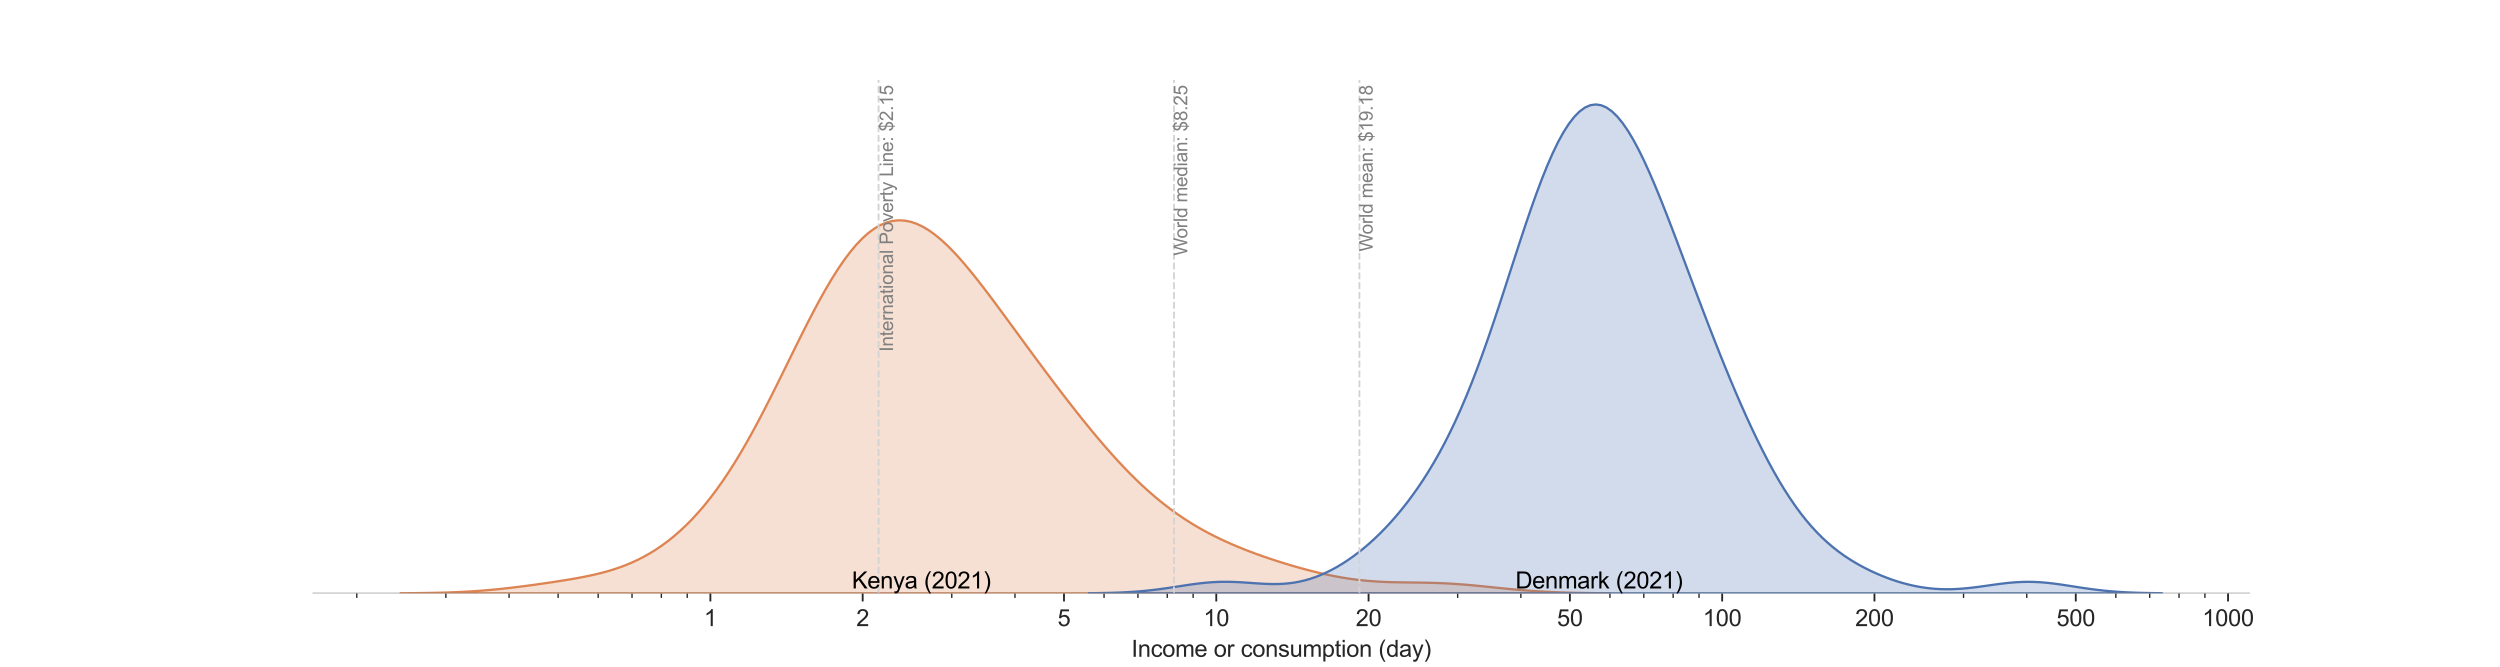 <?xml version="1.0" encoding="utf-8" standalone="no"?>
<!DOCTYPE svg PUBLIC "-//W3C//DTD SVG 1.1//EN"
  "http://www.w3.org/Graphics/SVG/1.1/DTD/svg11.dtd">
<svg xmlns:xlink="http://www.w3.org/1999/xlink" width="1080pt" height="288pt" viewBox="0 0 1080 288" xmlns="http://www.w3.org/2000/svg" version="1.1">
 <defs>
  <style type="text/css">*{stroke-linejoin: round; stroke-linecap: butt}</style>
 </defs>
 <g id="figure_1">
  <g id="patch_1">
   <path d="M 0 288 
L 1080 288 
L 1080 0 
L 0 0 
z
" style="fill: #ffffff"/>
  </g>
  <g id="axes_1">
   <g id="patch_2">
    <path d="M 135 256.32 
L 972 256.32 
L 972 34.56 
L 135 34.56 
z
" style="fill: #ffffff"/>
   </g>
   <g id="matplotlib.axis_1">
    <g id="xtick_1">
     <g id="line2d_1">
      <defs>
       <path id="m93f59e7756" d="M 0 0 
L 0 3.5 
" style="stroke: #262626; stroke-width: 0.8"/>
      </defs>
      <g>
       <use xlink:href="#m93f59e7756" x="306.886" y="256.32" style="fill: #262626; stroke: #262626; stroke-width: 0.8"/>
      </g>
     </g>
     <g id="text_1">
      <!-- 1 -->
      <g style="fill: #262626" transform="translate(304.106 270.478) scale(0.1 -0.1)">
       <defs>
        <path id="ArialMT-31" d="M 2384 0 
L 1822 0 
L 1822 3584 
Q 1619 3391 1289 3197 
Q 959 3003 697 2906 
L 697 3450 
Q 1169 3672 1522 3987 
Q 1875 4303 2022 4600 
L 2384 4600 
L 2384 0 
z
" transform="scale(0.016)"/>
       </defs>
       <use xlink:href="#ArialMT-31"/>
      </g>
     </g>
    </g>
    <g id="xtick_2">
     <g id="line2d_2">
      <g>
       <use xlink:href="#m93f59e7756" x="372.675" y="256.32" style="fill: #262626; stroke: #262626; stroke-width: 0.8"/>
      </g>
     </g>
     <g id="text_2">
      <!-- 2 -->
      <g style="fill: #262626" transform="translate(369.895 270.478) scale(0.1 -0.1)">
       <defs>
        <path id="ArialMT-32" d="M 3222 541 
L 3222 0 
L 194 0 
Q 188 203 259 391 
Q 375 700 629 1000 
Q 884 1300 1366 1694 
Q 2113 2306 2375 2664 
Q 2638 3022 2638 3341 
Q 2638 3675 2398 3904 
Q 2159 4134 1775 4134 
Q 1369 4134 1125 3890 
Q 881 3647 878 3216 
L 300 3275 
Q 359 3922 746 4261 
Q 1134 4600 1788 4600 
Q 2447 4600 2831 4234 
Q 3216 3869 3216 3328 
Q 3216 3053 3103 2787 
Q 2991 2522 2730 2228 
Q 2469 1934 1863 1422 
Q 1356 997 1212 845 
Q 1069 694 975 541 
L 3222 541 
z
" transform="scale(0.016)"/>
       </defs>
       <use xlink:href="#ArialMT-32"/>
      </g>
     </g>
    </g>
    <g id="xtick_3">
     <g id="line2d_3">
      <g>
       <use xlink:href="#m93f59e7756" x="459.643" y="256.32" style="fill: #262626; stroke: #262626; stroke-width: 0.8"/>
      </g>
     </g>
     <g id="text_3">
      <!-- 5 -->
      <g style="fill: #262626" transform="translate(456.863 270.478) scale(0.1 -0.1)">
       <defs>
        <path id="ArialMT-35" d="M 266 1200 
L 856 1250 
Q 922 819 1161 601 
Q 1400 384 1738 384 
Q 2144 384 2425 690 
Q 2706 997 2706 1503 
Q 2706 1984 2436 2262 
Q 2166 2541 1728 2541 
Q 1456 2541 1237 2417 
Q 1019 2294 894 2097 
L 366 2166 
L 809 4519 
L 3088 4519 
L 3088 3981 
L 1259 3981 
L 1013 2750 
Q 1425 3038 1878 3038 
Q 2478 3038 2890 2622 
Q 3303 2206 3303 1553 
Q 3303 931 2941 478 
Q 2500 -78 1738 -78 
Q 1113 -78 717 272 
Q 322 622 266 1200 
z
" transform="scale(0.016)"/>
       </defs>
       <use xlink:href="#ArialMT-35"/>
      </g>
     </g>
    </g>
    <g id="xtick_4">
     <g id="line2d_4">
      <g>
       <use xlink:href="#m93f59e7756" x="525.432" y="256.32" style="fill: #262626; stroke: #262626; stroke-width: 0.8"/>
      </g>
     </g>
     <g id="text_4">
      <!-- 10 -->
      <g style="fill: #262626" transform="translate(519.871 270.478) scale(0.1 -0.1)">
       <defs>
        <path id="ArialMT-30" d="M 266 2259 
Q 266 3072 433 3567 
Q 600 4063 929 4331 
Q 1259 4600 1759 4600 
Q 2128 4600 2406 4451 
Q 2684 4303 2865 4023 
Q 3047 3744 3150 3342 
Q 3253 2941 3253 2259 
Q 3253 1453 3087 958 
Q 2922 463 2592 192 
Q 2263 -78 1759 -78 
Q 1097 -78 719 397 
Q 266 969 266 2259 
z
M 844 2259 
Q 844 1131 1108 757 
Q 1372 384 1759 384 
Q 2147 384 2411 759 
Q 2675 1134 2675 2259 
Q 2675 3391 2411 3762 
Q 2147 4134 1753 4134 
Q 1366 4134 1134 3806 
Q 844 3388 844 2259 
z
" transform="scale(0.016)"/>
       </defs>
       <use xlink:href="#ArialMT-31"/>
       <use xlink:href="#ArialMT-30" transform="translate(55.615 0)"/>
      </g>
     </g>
    </g>
    <g id="xtick_5">
     <g id="line2d_5">
      <g>
       <use xlink:href="#m93f59e7756" x="591.221" y="256.32" style="fill: #262626; stroke: #262626; stroke-width: 0.8"/>
      </g>
     </g>
     <g id="text_5">
      <!-- 20 -->
      <g style="fill: #262626" transform="translate(585.66 270.478) scale(0.1 -0.1)">
       <use xlink:href="#ArialMT-32"/>
       <use xlink:href="#ArialMT-30" transform="translate(55.615 0)"/>
      </g>
     </g>
    </g>
    <g id="xtick_6">
     <g id="line2d_6">
      <g>
       <use xlink:href="#m93f59e7756" x="678.189" y="256.32" style="fill: #262626; stroke: #262626; stroke-width: 0.8"/>
      </g>
     </g>
     <g id="text_6">
      <!-- 50 -->
      <g style="fill: #262626" transform="translate(672.628 270.478) scale(0.1 -0.1)">
       <use xlink:href="#ArialMT-35"/>
       <use xlink:href="#ArialMT-30" transform="translate(55.615 0)"/>
      </g>
     </g>
    </g>
    <g id="xtick_7">
     <g id="line2d_7">
      <g>
       <use xlink:href="#m93f59e7756" x="743.978" y="256.32" style="fill: #262626; stroke: #262626; stroke-width: 0.8"/>
      </g>
     </g>
     <g id="text_7">
      <!-- 100 -->
      <g style="fill: #262626" transform="translate(735.636 270.478) scale(0.1 -0.1)">
       <use xlink:href="#ArialMT-31"/>
       <use xlink:href="#ArialMT-30" transform="translate(55.615 0)"/>
       <use xlink:href="#ArialMT-30" transform="translate(111.23 0)"/>
      </g>
     </g>
    </g>
    <g id="xtick_8">
     <g id="line2d_8">
      <g>
       <use xlink:href="#m93f59e7756" x="809.766" y="256.32" style="fill: #262626; stroke: #262626; stroke-width: 0.8"/>
      </g>
     </g>
     <g id="text_8">
      <!-- 200 -->
      <g style="fill: #262626" transform="translate(801.425 270.478) scale(0.1 -0.1)">
       <use xlink:href="#ArialMT-32"/>
       <use xlink:href="#ArialMT-30" transform="translate(55.615 0)"/>
       <use xlink:href="#ArialMT-30" transform="translate(111.23 0)"/>
      </g>
     </g>
    </g>
    <g id="xtick_9">
     <g id="line2d_9">
      <g>
       <use xlink:href="#m93f59e7756" x="896.734" y="256.32" style="fill: #262626; stroke: #262626; stroke-width: 0.8"/>
      </g>
     </g>
     <g id="text_9">
      <!-- 500 -->
      <g style="fill: #262626" transform="translate(888.393 270.478) scale(0.1 -0.1)">
       <use xlink:href="#ArialMT-35"/>
       <use xlink:href="#ArialMT-30" transform="translate(55.615 0)"/>
       <use xlink:href="#ArialMT-30" transform="translate(111.23 0)"/>
      </g>
     </g>
    </g>
    <g id="xtick_10">
     <g id="line2d_10">
      <g>
       <use xlink:href="#m93f59e7756" x="962.523" y="256.32" style="fill: #262626; stroke: #262626; stroke-width: 0.8"/>
      </g>
     </g>
     <g id="text_10">
      <!-- 1000 -->
      <g style="fill: #262626" transform="translate(951.401 270.478) scale(0.1 -0.1)">
       <use xlink:href="#ArialMT-31"/>
       <use xlink:href="#ArialMT-30" transform="translate(55.615 0)"/>
       <use xlink:href="#ArialMT-30" transform="translate(111.23 0)"/>
       <use xlink:href="#ArialMT-30" transform="translate(166.846 0)"/>
      </g>
     </g>
    </g>
    <g id="xtick_11">
     <g id="line2d_11">
      <defs>
       <path id="m3afeb354ad" d="M 0 0 
L 0 2 
" style="stroke: #262626; stroke-width: 0.6"/>
      </defs>
      <g>
       <use xlink:href="#m3afeb354ad" x="154.13" y="256.32" style="fill: #262626; stroke: #262626; stroke-width: 0.6"/>
      </g>
     </g>
    </g>
    <g id="xtick_12">
     <g id="line2d_12">
      <g>
       <use xlink:href="#m3afeb354ad" x="192.614" y="256.32" style="fill: #262626; stroke: #262626; stroke-width: 0.6"/>
      </g>
     </g>
    </g>
    <g id="xtick_13">
     <g id="line2d_13">
      <g>
       <use xlink:href="#m3afeb354ad" x="219.918" y="256.32" style="fill: #262626; stroke: #262626; stroke-width: 0.6"/>
      </g>
     </g>
    </g>
    <g id="xtick_14">
     <g id="line2d_14">
      <g>
       <use xlink:href="#m3afeb354ad" x="241.098" y="256.32" style="fill: #262626; stroke: #262626; stroke-width: 0.6"/>
      </g>
     </g>
    </g>
    <g id="xtick_15">
     <g id="line2d_15">
      <g>
       <use xlink:href="#m3afeb354ad" x="258.402" y="256.32" style="fill: #262626; stroke: #262626; stroke-width: 0.6"/>
      </g>
     </g>
    </g>
    <g id="xtick_16">
     <g id="line2d_16">
      <g>
       <use xlink:href="#m3afeb354ad" x="273.033" y="256.32" style="fill: #262626; stroke: #262626; stroke-width: 0.6"/>
      </g>
     </g>
    </g>
    <g id="xtick_17">
     <g id="line2d_17">
      <g>
       <use xlink:href="#m3afeb354ad" x="285.707" y="256.32" style="fill: #262626; stroke: #262626; stroke-width: 0.6"/>
      </g>
     </g>
    </g>
    <g id="xtick_18">
     <g id="line2d_18">
      <g>
       <use xlink:href="#m3afeb354ad" x="296.886" y="256.32" style="fill: #262626; stroke: #262626; stroke-width: 0.6"/>
      </g>
     </g>
    </g>
    <g id="xtick_19">
     <g id="line2d_19">
      <g>
       <use xlink:href="#m3afeb354ad" x="411.159" y="256.32" style="fill: #262626; stroke: #262626; stroke-width: 0.6"/>
      </g>
     </g>
    </g>
    <g id="xtick_20">
     <g id="line2d_20">
      <g>
       <use xlink:href="#m3afeb354ad" x="438.464" y="256.32" style="fill: #262626; stroke: #262626; stroke-width: 0.6"/>
      </g>
     </g>
    </g>
    <g id="xtick_21">
     <g id="line2d_21">
      <g>
       <use xlink:href="#m3afeb354ad" x="476.948" y="256.32" style="fill: #262626; stroke: #262626; stroke-width: 0.6"/>
      </g>
     </g>
    </g>
    <g id="xtick_22">
     <g id="line2d_22">
      <g>
       <use xlink:href="#m3afeb354ad" x="491.579" y="256.32" style="fill: #262626; stroke: #262626; stroke-width: 0.6"/>
      </g>
     </g>
    </g>
    <g id="xtick_23">
     <g id="line2d_23">
      <g>
       <use xlink:href="#m3afeb354ad" x="504.253" y="256.32" style="fill: #262626; stroke: #262626; stroke-width: 0.6"/>
      </g>
     </g>
    </g>
    <g id="xtick_24">
     <g id="line2d_24">
      <g>
       <use xlink:href="#m3afeb354ad" x="515.432" y="256.32" style="fill: #262626; stroke: #262626; stroke-width: 0.6"/>
      </g>
     </g>
    </g>
    <g id="xtick_25">
     <g id="line2d_25">
      <g>
       <use xlink:href="#m3afeb354ad" x="629.705" y="256.32" style="fill: #262626; stroke: #262626; stroke-width: 0.6"/>
      </g>
     </g>
    </g>
    <g id="xtick_26">
     <g id="line2d_26">
      <g>
       <use xlink:href="#m3afeb354ad" x="657.009" y="256.32" style="fill: #262626; stroke: #262626; stroke-width: 0.6"/>
      </g>
     </g>
    </g>
    <g id="xtick_27">
     <g id="line2d_27">
      <g>
       <use xlink:href="#m3afeb354ad" x="695.493" y="256.32" style="fill: #262626; stroke: #262626; stroke-width: 0.6"/>
      </g>
     </g>
    </g>
    <g id="xtick_28">
     <g id="line2d_28">
      <g>
       <use xlink:href="#m3afeb354ad" x="710.124" y="256.32" style="fill: #262626; stroke: #262626; stroke-width: 0.6"/>
      </g>
     </g>
    </g>
    <g id="xtick_29">
     <g id="line2d_29">
      <g>
       <use xlink:href="#m3afeb354ad" x="722.798" y="256.32" style="fill: #262626; stroke: #262626; stroke-width: 0.6"/>
      </g>
     </g>
    </g>
    <g id="xtick_30">
     <g id="line2d_30">
      <g>
       <use xlink:href="#m3afeb354ad" x="733.977" y="256.32" style="fill: #262626; stroke: #262626; stroke-width: 0.6"/>
      </g>
     </g>
    </g>
    <g id="xtick_31">
     <g id="line2d_31">
      <g>
       <use xlink:href="#m3afeb354ad" x="848.25" y="256.32" style="fill: #262626; stroke: #262626; stroke-width: 0.6"/>
      </g>
     </g>
    </g>
    <g id="xtick_32">
     <g id="line2d_32">
      <g>
       <use xlink:href="#m3afeb354ad" x="875.555" y="256.32" style="fill: #262626; stroke: #262626; stroke-width: 0.6"/>
      </g>
     </g>
    </g>
    <g id="xtick_33">
     <g id="line2d_33">
      <g>
       <use xlink:href="#m3afeb354ad" x="914.039" y="256.32" style="fill: #262626; stroke: #262626; stroke-width: 0.6"/>
      </g>
     </g>
    </g>
    <g id="xtick_34">
     <g id="line2d_34">
      <g>
       <use xlink:href="#m3afeb354ad" x="928.67" y="256.32" style="fill: #262626; stroke: #262626; stroke-width: 0.6"/>
      </g>
     </g>
    </g>
    <g id="xtick_35">
     <g id="line2d_35">
      <g>
       <use xlink:href="#m3afeb354ad" x="941.344" y="256.32" style="fill: #262626; stroke: #262626; stroke-width: 0.6"/>
      </g>
     </g>
    </g>
    <g id="xtick_36">
     <g id="line2d_36">
      <g>
       <use xlink:href="#m3afeb354ad" x="952.523" y="256.32" style="fill: #262626; stroke: #262626; stroke-width: 0.6"/>
      </g>
     </g>
    </g>
    <g id="text_11">
     <!-- Income or consumption (day) -->
     <g style="fill: #262626" transform="translate(488.754 283.745) scale(0.1 -0.1)">
      <defs>
       <path id="ArialMT-49" d="M 597 0 
L 597 4581 
L 1203 4581 
L 1203 0 
L 597 0 
z
" transform="scale(0.016)"/>
       <path id="ArialMT-6e" d="M 422 0 
L 422 3319 
L 928 3319 
L 928 2847 
Q 1294 3394 1984 3394 
Q 2284 3394 2536 3286 
Q 2788 3178 2913 3003 
Q 3038 2828 3088 2588 
Q 3119 2431 3119 2041 
L 3119 0 
L 2556 0 
L 2556 2019 
Q 2556 2363 2490 2533 
Q 2425 2703 2258 2804 
Q 2091 2906 1866 2906 
Q 1506 2906 1245 2678 
Q 984 2450 984 1813 
L 984 0 
L 422 0 
z
" transform="scale(0.016)"/>
       <path id="ArialMT-63" d="M 2588 1216 
L 3141 1144 
Q 3050 572 2676 248 
Q 2303 -75 1759 -75 
Q 1078 -75 664 370 
Q 250 816 250 1647 
Q 250 2184 428 2587 
Q 606 2991 970 3192 
Q 1334 3394 1763 3394 
Q 2303 3394 2647 3120 
Q 2991 2847 3088 2344 
L 2541 2259 
Q 2463 2594 2264 2762 
Q 2066 2931 1784 2931 
Q 1359 2931 1093 2626 
Q 828 2322 828 1663 
Q 828 994 1084 691 
Q 1341 388 1753 388 
Q 2084 388 2306 591 
Q 2528 794 2588 1216 
z
" transform="scale(0.016)"/>
       <path id="ArialMT-6f" d="M 213 1659 
Q 213 2581 725 3025 
Q 1153 3394 1769 3394 
Q 2453 3394 2887 2945 
Q 3322 2497 3322 1706 
Q 3322 1066 3130 698 
Q 2938 331 2570 128 
Q 2203 -75 1769 -75 
Q 1072 -75 642 372 
Q 213 819 213 1659 
z
M 791 1659 
Q 791 1022 1069 705 
Q 1347 388 1769 388 
Q 2188 388 2466 706 
Q 2744 1025 2744 1678 
Q 2744 2294 2464 2611 
Q 2184 2928 1769 2928 
Q 1347 2928 1069 2612 
Q 791 2297 791 1659 
z
" transform="scale(0.016)"/>
       <path id="ArialMT-6d" d="M 422 0 
L 422 3319 
L 925 3319 
L 925 2853 
Q 1081 3097 1340 3245 
Q 1600 3394 1931 3394 
Q 2300 3394 2536 3241 
Q 2772 3088 2869 2813 
Q 3263 3394 3894 3394 
Q 4388 3394 4653 3120 
Q 4919 2847 4919 2278 
L 4919 0 
L 4359 0 
L 4359 2091 
Q 4359 2428 4304 2576 
Q 4250 2725 4106 2815 
Q 3963 2906 3769 2906 
Q 3419 2906 3187 2673 
Q 2956 2441 2956 1928 
L 2956 0 
L 2394 0 
L 2394 2156 
Q 2394 2531 2256 2718 
Q 2119 2906 1806 2906 
Q 1569 2906 1367 2781 
Q 1166 2656 1075 2415 
Q 984 2175 984 1722 
L 984 0 
L 422 0 
z
" transform="scale(0.016)"/>
       <path id="ArialMT-65" d="M 2694 1069 
L 3275 997 
Q 3138 488 2766 206 
Q 2394 -75 1816 -75 
Q 1088 -75 661 373 
Q 234 822 234 1631 
Q 234 2469 665 2931 
Q 1097 3394 1784 3394 
Q 2450 3394 2872 2941 
Q 3294 2488 3294 1666 
Q 3294 1616 3291 1516 
L 816 1516 
Q 847 969 1125 678 
Q 1403 388 1819 388 
Q 2128 388 2347 550 
Q 2566 713 2694 1069 
z
M 847 1978 
L 2700 1978 
Q 2663 2397 2488 2606 
Q 2219 2931 1791 2931 
Q 1403 2931 1139 2672 
Q 875 2413 847 1978 
z
" transform="scale(0.016)"/>
       <path id="ArialMT-20" transform="scale(0.016)"/>
       <path id="ArialMT-72" d="M 416 0 
L 416 3319 
L 922 3319 
L 922 2816 
Q 1116 3169 1280 3281 
Q 1444 3394 1641 3394 
Q 1925 3394 2219 3213 
L 2025 2691 
Q 1819 2813 1613 2813 
Q 1428 2813 1281 2702 
Q 1134 2591 1072 2394 
Q 978 2094 978 1738 
L 978 0 
L 416 0 
z
" transform="scale(0.016)"/>
       <path id="ArialMT-73" d="M 197 991 
L 753 1078 
Q 800 744 1014 566 
Q 1228 388 1613 388 
Q 2000 388 2187 545 
Q 2375 703 2375 916 
Q 2375 1106 2209 1216 
Q 2094 1291 1634 1406 
Q 1016 1563 777 1677 
Q 538 1791 414 1992 
Q 291 2194 291 2438 
Q 291 2659 392 2848 
Q 494 3038 669 3163 
Q 800 3259 1026 3326 
Q 1253 3394 1513 3394 
Q 1903 3394 2198 3281 
Q 2494 3169 2634 2976 
Q 2775 2784 2828 2463 
L 2278 2388 
Q 2241 2644 2061 2787 
Q 1881 2931 1553 2931 
Q 1166 2931 1000 2803 
Q 834 2675 834 2503 
Q 834 2394 903 2306 
Q 972 2216 1119 2156 
Q 1203 2125 1616 2013 
Q 2213 1853 2448 1751 
Q 2684 1650 2818 1456 
Q 2953 1263 2953 975 
Q 2953 694 2789 445 
Q 2625 197 2315 61 
Q 2006 -75 1616 -75 
Q 969 -75 630 194 
Q 291 463 197 991 
z
" transform="scale(0.016)"/>
       <path id="ArialMT-75" d="M 2597 0 
L 2597 488 
Q 2209 -75 1544 -75 
Q 1250 -75 995 37 
Q 741 150 617 320 
Q 494 491 444 738 
Q 409 903 409 1263 
L 409 3319 
L 972 3319 
L 972 1478 
Q 972 1038 1006 884 
Q 1059 663 1231 536 
Q 1403 409 1656 409 
Q 1909 409 2131 539 
Q 2353 669 2445 892 
Q 2538 1116 2538 1541 
L 2538 3319 
L 3100 3319 
L 3100 0 
L 2597 0 
z
" transform="scale(0.016)"/>
       <path id="ArialMT-70" d="M 422 -1272 
L 422 3319 
L 934 3319 
L 934 2888 
Q 1116 3141 1344 3267 
Q 1572 3394 1897 3394 
Q 2322 3394 2647 3175 
Q 2972 2956 3137 2557 
Q 3303 2159 3303 1684 
Q 3303 1175 3120 767 
Q 2938 359 2589 142 
Q 2241 -75 1856 -75 
Q 1575 -75 1351 44 
Q 1128 163 984 344 
L 984 -1272 
L 422 -1272 
z
M 931 1641 
Q 931 1000 1190 694 
Q 1450 388 1819 388 
Q 2194 388 2461 705 
Q 2728 1022 2728 1688 
Q 2728 2322 2467 2637 
Q 2206 2953 1844 2953 
Q 1484 2953 1207 2617 
Q 931 2281 931 1641 
z
" transform="scale(0.016)"/>
       <path id="ArialMT-74" d="M 1650 503 
L 1731 6 
Q 1494 -44 1306 -44 
Q 1000 -44 831 53 
Q 663 150 594 308 
Q 525 466 525 972 
L 525 2881 
L 113 2881 
L 113 3319 
L 525 3319 
L 525 4141 
L 1084 4478 
L 1084 3319 
L 1650 3319 
L 1650 2881 
L 1084 2881 
L 1084 941 
Q 1084 700 1114 631 
Q 1144 563 1211 522 
Q 1278 481 1403 481 
Q 1497 481 1650 503 
z
" transform="scale(0.016)"/>
       <path id="ArialMT-69" d="M 425 3934 
L 425 4581 
L 988 4581 
L 988 3934 
L 425 3934 
z
M 425 0 
L 425 3319 
L 988 3319 
L 988 0 
L 425 0 
z
" transform="scale(0.016)"/>
       <path id="ArialMT-28" d="M 1497 -1347 
Q 1031 -759 709 28 
Q 388 816 388 1659 
Q 388 2403 628 3084 
Q 909 3875 1497 4659 
L 1900 4659 
Q 1522 4009 1400 3731 
Q 1209 3300 1100 2831 
Q 966 2247 966 1656 
Q 966 153 1900 -1347 
L 1497 -1347 
z
" transform="scale(0.016)"/>
       <path id="ArialMT-64" d="M 2575 0 
L 2575 419 
Q 2259 -75 1647 -75 
Q 1250 -75 917 144 
Q 584 363 401 755 
Q 219 1147 219 1656 
Q 219 2153 384 2558 
Q 550 2963 881 3178 
Q 1213 3394 1622 3394 
Q 1922 3394 2156 3267 
Q 2391 3141 2538 2938 
L 2538 4581 
L 3097 4581 
L 3097 0 
L 2575 0 
z
M 797 1656 
Q 797 1019 1065 703 
Q 1334 388 1700 388 
Q 2069 388 2326 689 
Q 2584 991 2584 1609 
Q 2584 2291 2321 2609 
Q 2059 2928 1675 2928 
Q 1300 2928 1048 2622 
Q 797 2316 797 1656 
z
" transform="scale(0.016)"/>
       <path id="ArialMT-61" d="M 2588 409 
Q 2275 144 1986 34 
Q 1697 -75 1366 -75 
Q 819 -75 525 192 
Q 231 459 231 875 
Q 231 1119 342 1320 
Q 453 1522 633 1644 
Q 813 1766 1038 1828 
Q 1203 1872 1538 1913 
Q 2219 1994 2541 2106 
Q 2544 2222 2544 2253 
Q 2544 2597 2384 2738 
Q 2169 2928 1744 2928 
Q 1347 2928 1158 2789 
Q 969 2650 878 2297 
L 328 2372 
Q 403 2725 575 2942 
Q 747 3159 1072 3276 
Q 1397 3394 1825 3394 
Q 2250 3394 2515 3294 
Q 2781 3194 2906 3042 
Q 3031 2891 3081 2659 
Q 3109 2516 3109 2141 
L 3109 1391 
Q 3109 606 3145 398 
Q 3181 191 3288 0 
L 2700 0 
Q 2613 175 2588 409 
z
M 2541 1666 
Q 2234 1541 1622 1453 
Q 1275 1403 1131 1340 
Q 988 1278 909 1158 
Q 831 1038 831 891 
Q 831 666 1001 516 
Q 1172 366 1500 366 
Q 1825 366 2078 508 
Q 2331 650 2450 897 
Q 2541 1088 2541 1459 
L 2541 1666 
z
" transform="scale(0.016)"/>
       <path id="ArialMT-79" d="M 397 -1278 
L 334 -750 
Q 519 -800 656 -800 
Q 844 -800 956 -737 
Q 1069 -675 1141 -563 
Q 1194 -478 1313 -144 
Q 1328 -97 1363 -6 
L 103 3319 
L 709 3319 
L 1400 1397 
Q 1534 1031 1641 628 
Q 1738 1016 1872 1384 
L 2581 3319 
L 3144 3319 
L 1881 -56 
Q 1678 -603 1566 -809 
Q 1416 -1088 1222 -1217 
Q 1028 -1347 759 -1347 
Q 597 -1347 397 -1278 
z
" transform="scale(0.016)"/>
       <path id="ArialMT-29" d="M 791 -1347 
L 388 -1347 
Q 1322 153 1322 1656 
Q 1322 2244 1188 2822 
Q 1081 3291 891 3722 
Q 769 4003 388 4659 
L 791 4659 
Q 1378 3875 1659 3084 
Q 1900 2403 1900 1659 
Q 1900 816 1576 28 
Q 1253 -759 791 -1347 
z
" transform="scale(0.016)"/>
      </defs>
      <use xlink:href="#ArialMT-49"/>
      <use xlink:href="#ArialMT-6e" transform="translate(27.783 0)"/>
      <use xlink:href="#ArialMT-63" transform="translate(83.398 0)"/>
      <use xlink:href="#ArialMT-6f" transform="translate(133.398 0)"/>
      <use xlink:href="#ArialMT-6d" transform="translate(189.014 0)"/>
      <use xlink:href="#ArialMT-65" transform="translate(272.314 0)"/>
      <use xlink:href="#ArialMT-20" transform="translate(327.93 0)"/>
      <use xlink:href="#ArialMT-6f" transform="translate(355.713 0)"/>
      <use xlink:href="#ArialMT-72" transform="translate(411.328 0)"/>
      <use xlink:href="#ArialMT-20" transform="translate(444.629 0)"/>
      <use xlink:href="#ArialMT-63" transform="translate(472.412 0)"/>
      <use xlink:href="#ArialMT-6f" transform="translate(522.412 0)"/>
      <use xlink:href="#ArialMT-6e" transform="translate(578.027 0)"/>
      <use xlink:href="#ArialMT-73" transform="translate(633.643 0)"/>
      <use xlink:href="#ArialMT-75" transform="translate(683.643 0)"/>
      <use xlink:href="#ArialMT-6d" transform="translate(739.258 0)"/>
      <use xlink:href="#ArialMT-70" transform="translate(822.559 0)"/>
      <use xlink:href="#ArialMT-74" transform="translate(878.174 0)"/>
      <use xlink:href="#ArialMT-69" transform="translate(905.957 0)"/>
      <use xlink:href="#ArialMT-6f" transform="translate(928.174 0)"/>
      <use xlink:href="#ArialMT-6e" transform="translate(983.789 0)"/>
      <use xlink:href="#ArialMT-20" transform="translate(1039.404 0)"/>
      <use xlink:href="#ArialMT-28" transform="translate(1067.188 0)"/>
      <use xlink:href="#ArialMT-64" transform="translate(1100.488 0)"/>
      <use xlink:href="#ArialMT-61" transform="translate(1156.104 0)"/>
      <use xlink:href="#ArialMT-79" transform="translate(1211.719 0)"/>
      <use xlink:href="#ArialMT-29" transform="translate(1261.719 0)"/>
     </g>
    </g>
   </g>
   <g id="matplotlib.axis_2"/>
   <g id="FillBetweenPolyCollection_1">
    <defs>
     <path id="ma864a53ca3" d="M 173.045 -31.724 
L 173.045 -31.68 
L 175.67 -31.68 
L 178.294 -31.68 
L 180.919 -31.68 
L 183.543 -31.68 
L 186.167 -31.68 
L 188.792 -31.68 
L 191.416 -31.68 
L 194.04 -31.68 
L 196.665 -31.68 
L 199.289 -31.68 
L 201.914 -31.68 
L 204.538 -31.68 
L 207.162 -31.68 
L 209.787 -31.68 
L 212.411 -31.68 
L 215.035 -31.68 
L 217.66 -31.68 
L 220.284 -31.68 
L 222.909 -31.68 
L 225.533 -31.68 
L 228.157 -31.68 
L 230.782 -31.68 
L 233.406 -31.68 
L 236.03 -31.68 
L 238.655 -31.68 
L 241.279 -31.68 
L 243.904 -31.68 
L 246.528 -31.68 
L 249.152 -31.68 
L 251.777 -31.68 
L 254.401 -31.68 
L 257.025 -31.68 
L 259.65 -31.68 
L 262.274 -31.68 
L 264.899 -31.68 
L 267.523 -31.68 
L 270.147 -31.68 
L 272.772 -31.68 
L 275.396 -31.68 
L 278.02 -31.68 
L 280.645 -31.68 
L 283.269 -31.68 
L 285.894 -31.68 
L 288.518 -31.68 
L 291.142 -31.68 
L 293.767 -31.68 
L 296.391 -31.68 
L 299.015 -31.68 
L 301.64 -31.68 
L 304.264 -31.68 
L 306.889 -31.68 
L 309.513 -31.68 
L 312.137 -31.68 
L 314.762 -31.68 
L 317.386 -31.68 
L 320.01 -31.68 
L 322.635 -31.68 
L 325.259 -31.68 
L 327.884 -31.68 
L 330.508 -31.68 
L 333.132 -31.68 
L 335.757 -31.68 
L 338.381 -31.68 
L 341.005 -31.68 
L 343.63 -31.68 
L 346.254 -31.68 
L 348.879 -31.68 
L 351.503 -31.68 
L 354.127 -31.68 
L 356.752 -31.68 
L 359.376 -31.68 
L 362 -31.68 
L 364.625 -31.68 
L 367.249 -31.68 
L 369.874 -31.68 
L 372.498 -31.68 
L 375.122 -31.68 
L 377.747 -31.68 
L 380.371 -31.68 
L 382.995 -31.68 
L 385.62 -31.68 
L 388.244 -31.68 
L 390.869 -31.68 
L 393.493 -31.68 
L 396.117 -31.68 
L 398.742 -31.68 
L 401.366 -31.68 
L 403.99 -31.68 
L 406.615 -31.68 
L 409.239 -31.68 
L 411.864 -31.68 
L 414.488 -31.68 
L 417.112 -31.68 
L 419.737 -31.68 
L 422.361 -31.68 
L 424.985 -31.68 
L 427.61 -31.68 
L 430.234 -31.68 
L 432.858 -31.68 
L 435.483 -31.68 
L 438.107 -31.68 
L 440.732 -31.68 
L 443.356 -31.68 
L 445.98 -31.68 
L 448.605 -31.68 
L 451.229 -31.68 
L 453.853 -31.68 
L 456.478 -31.68 
L 459.102 -31.68 
L 461.727 -31.68 
L 464.351 -31.68 
L 466.975 -31.68 
L 469.6 -31.68 
L 472.224 -31.68 
L 474.848 -31.68 
L 477.473 -31.68 
L 480.097 -31.68 
L 482.722 -31.68 
L 485.346 -31.68 
L 487.97 -31.68 
L 490.595 -31.68 
L 493.219 -31.68 
L 495.843 -31.68 
L 498.468 -31.68 
L 501.092 -31.68 
L 503.717 -31.68 
L 506.341 -31.68 
L 508.965 -31.68 
L 511.59 -31.68 
L 514.214 -31.68 
L 516.838 -31.68 
L 519.463 -31.68 
L 522.087 -31.68 
L 524.712 -31.68 
L 527.336 -31.68 
L 529.96 -31.68 
L 532.585 -31.68 
L 535.209 -31.68 
L 537.833 -31.68 
L 540.458 -31.68 
L 543.082 -31.68 
L 545.707 -31.68 
L 548.331 -31.68 
L 550.955 -31.68 
L 553.58 -31.68 
L 556.204 -31.68 
L 558.828 -31.68 
L 561.453 -31.68 
L 564.077 -31.68 
L 566.702 -31.68 
L 569.326 -31.68 
L 571.95 -31.68 
L 574.575 -31.68 
L 577.199 -31.68 
L 579.823 -31.68 
L 582.448 -31.68 
L 585.072 -31.68 
L 587.697 -31.68 
L 590.321 -31.68 
L 592.945 -31.68 
L 595.57 -31.68 
L 598.194 -31.68 
L 600.818 -31.68 
L 603.443 -31.68 
L 606.067 -31.68 
L 608.692 -31.68 
L 611.316 -31.68 
L 613.94 -31.68 
L 616.565 -31.68 
L 619.189 -31.68 
L 621.813 -31.68 
L 624.438 -31.68 
L 627.062 -31.68 
L 629.687 -31.68 
L 632.311 -31.68 
L 634.935 -31.68 
L 637.56 -31.68 
L 640.184 -31.68 
L 642.808 -31.68 
L 645.433 -31.68 
L 648.057 -31.68 
L 650.682 -31.68 
L 653.306 -31.68 
L 655.93 -31.68 
L 658.555 -31.68 
L 661.179 -31.68 
L 663.803 -31.68 
L 666.428 -31.68 
L 669.052 -31.68 
L 671.677 -31.68 
L 674.301 -31.68 
L 676.925 -31.68 
L 679.55 -31.68 
L 682.174 -31.68 
L 684.798 -31.68 
L 687.423 -31.68 
L 690.047 -31.68 
L 692.672 -31.68 
L 695.296 -31.68 
L 695.296 -31.725 
L 695.296 -31.725 
L 692.672 -31.742 
L 690.047 -31.764 
L 687.423 -31.792 
L 684.798 -31.829 
L 682.174 -31.874 
L 679.55 -31.931 
L 676.925 -32.001 
L 674.301 -32.085 
L 671.677 -32.186 
L 669.052 -32.306 
L 666.428 -32.444 
L 663.803 -32.603 
L 661.179 -32.783 
L 658.555 -32.983 
L 655.93 -33.202 
L 653.306 -33.439 
L 650.682 -33.69 
L 648.057 -33.952 
L 645.433 -34.22 
L 642.808 -34.49 
L 640.184 -34.756 
L 637.56 -35.013 
L 634.935 -35.254 
L 632.311 -35.477 
L 629.687 -35.675 
L 627.062 -35.847 
L 624.438 -35.99 
L 621.813 -36.106 
L 619.189 -36.195 
L 616.565 -36.26 
L 613.94 -36.307 
L 611.316 -36.342 
L 608.692 -36.372 
L 606.067 -36.406 
L 603.443 -36.451 
L 600.818 -36.516 
L 598.194 -36.609 
L 595.57 -36.738 
L 592.945 -36.907 
L 590.321 -37.123 
L 587.697 -37.388 
L 585.072 -37.704 
L 582.448 -38.073 
L 579.823 -38.493 
L 577.199 -38.964 
L 574.575 -39.482 
L 571.95 -40.046 
L 569.326 -40.652 
L 566.702 -41.296 
L 564.077 -41.977 
L 561.453 -42.692 
L 558.828 -43.439 
L 556.204 -44.217 
L 553.58 -45.024 
L 550.955 -45.862 
L 548.331 -46.73 
L 545.707 -47.63 
L 543.082 -48.565 
L 540.458 -49.536 
L 537.833 -50.548 
L 535.209 -51.604 
L 532.585 -52.708 
L 529.96 -53.865 
L 527.336 -55.08 
L 524.712 -56.359 
L 522.087 -57.707 
L 519.463 -59.129 
L 516.838 -60.631 
L 514.214 -62.219 
L 511.59 -63.897 
L 508.965 -65.67 
L 506.341 -67.543 
L 503.717 -69.518 
L 501.092 -71.598 
L 498.468 -73.785 
L 495.843 -76.08 
L 493.219 -78.482 
L 490.595 -80.989 
L 487.97 -83.6 
L 485.346 -86.311 
L 482.722 -89.118 
L 480.097 -92.014 
L 477.473 -94.995 
L 474.848 -98.055 
L 472.224 -101.186 
L 469.6 -104.383 
L 466.975 -107.639 
L 464.351 -110.947 
L 461.727 -114.303 
L 459.102 -117.7 
L 456.478 -121.136 
L 453.853 -124.605 
L 451.229 -128.103 
L 448.605 -131.628 
L 445.98 -135.176 
L 443.356 -138.741 
L 440.732 -142.32 
L 438.107 -145.905 
L 435.483 -149.489 
L 432.858 -153.062 
L 430.234 -156.611 
L 427.61 -160.123 
L 424.985 -163.58 
L 422.361 -166.962 
L 419.737 -170.25 
L 417.112 -173.418 
L 414.488 -176.441 
L 411.864 -179.293 
L 409.239 -181.945 
L 406.615 -184.371 
L 403.99 -186.543 
L 401.366 -188.433 
L 398.742 -190.016 
L 396.117 -191.268 
L 393.493 -192.166 
L 390.869 -192.691 
L 388.244 -192.827 
L 385.62 -192.56 
L 382.995 -191.88 
L 380.371 -190.782 
L 377.747 -189.263 
L 375.122 -187.326 
L 372.498 -184.977 
L 369.874 -182.227 
L 367.249 -179.092 
L 364.625 -175.592 
L 362 -171.75 
L 359.376 -167.595 
L 356.752 -163.159 
L 354.127 -158.475 
L 351.503 -153.581 
L 348.879 -148.517 
L 346.254 -143.322 
L 343.63 -138.038 
L 341.005 -132.704 
L 338.381 -127.36 
L 335.757 -122.044 
L 333.132 -116.791 
L 330.508 -111.633 
L 327.884 -106.598 
L 325.259 -101.711 
L 322.635 -96.993 
L 320.01 -92.462 
L 317.386 -88.129 
L 314.762 -84.004 
L 312.137 -80.092 
L 309.513 -76.396 
L 306.889 -72.916 
L 304.264 -69.65 
L 301.64 -66.593 
L 299.015 -63.74 
L 296.391 -61.084 
L 293.767 -58.62 
L 291.142 -56.339 
L 288.518 -54.234 
L 285.894 -52.298 
L 283.269 -50.523 
L 280.645 -48.903 
L 278.02 -47.428 
L 275.396 -46.091 
L 272.772 -44.884 
L 270.147 -43.797 
L 267.523 -42.821 
L 264.899 -41.945 
L 262.274 -41.16 
L 259.65 -40.455 
L 257.025 -39.818 
L 254.401 -39.241 
L 251.777 -38.711 
L 249.152 -38.221 
L 246.528 -37.762 
L 243.904 -37.327 
L 241.279 -36.911 
L 238.655 -36.509 
L 236.03 -36.12 
L 233.406 -35.741 
L 230.782 -35.372 
L 228.157 -35.015 
L 225.533 -34.67 
L 222.909 -34.34 
L 220.284 -34.027 
L 217.66 -33.732 
L 215.035 -33.458 
L 212.411 -33.205 
L 209.787 -32.976 
L 207.162 -32.77 
L 204.538 -32.588 
L 201.914 -32.428 
L 199.289 -32.29 
L 196.665 -32.172 
L 194.04 -32.073 
L 191.416 -31.99 
L 188.792 -31.922 
L 186.167 -31.867 
L 183.543 -31.823 
L 180.919 -31.788 
L 178.294 -31.761 
L 175.67 -31.74 
L 173.045 -31.724 
z
" style="stroke: #dd8452"/>
    </defs>
    <g clip-path="url(#p0945230266)">
     <use xlink:href="#ma864a53ca3" x="0" y="288" style="fill: #dd8452; fill-opacity: 0.25; stroke: #dd8452"/>
    </g>
   </g>
   <g id="FillBetweenPolyCollection_2">
    <defs>
     <path id="m47630b60e8" d="M 470.39 -31.734 
L 470.39 -31.68 
L 472.72 -31.68 
L 475.049 -31.68 
L 477.378 -31.68 
L 479.708 -31.68 
L 482.037 -31.68 
L 484.367 -31.68 
L 486.696 -31.68 
L 489.026 -31.68 
L 491.355 -31.68 
L 493.685 -31.68 
L 496.014 -31.68 
L 498.344 -31.68 
L 500.673 -31.68 
L 503.003 -31.68 
L 505.332 -31.68 
L 507.662 -31.68 
L 509.991 -31.68 
L 512.321 -31.68 
L 514.65 -31.68 
L 516.979 -31.68 
L 519.309 -31.68 
L 521.638 -31.68 
L 523.968 -31.68 
L 526.297 -31.68 
L 528.627 -31.68 
L 530.956 -31.68 
L 533.286 -31.68 
L 535.615 -31.68 
L 537.945 -31.68 
L 540.274 -31.68 
L 542.604 -31.68 
L 544.933 -31.68 
L 547.263 -31.68 
L 549.592 -31.68 
L 551.921 -31.68 
L 554.251 -31.68 
L 556.58 -31.68 
L 558.91 -31.68 
L 561.239 -31.68 
L 563.569 -31.68 
L 565.898 -31.68 
L 568.228 -31.68 
L 570.557 -31.68 
L 572.887 -31.68 
L 575.216 -31.68 
L 577.546 -31.68 
L 579.875 -31.68 
L 582.205 -31.68 
L 584.534 -31.68 
L 586.864 -31.68 
L 589.193 -31.68 
L 591.522 -31.68 
L 593.852 -31.68 
L 596.181 -31.68 
L 598.511 -31.68 
L 600.84 -31.68 
L 603.17 -31.68 
L 605.499 -31.68 
L 607.829 -31.68 
L 610.158 -31.68 
L 612.488 -31.68 
L 614.817 -31.68 
L 617.147 -31.68 
L 619.476 -31.68 
L 621.806 -31.68 
L 624.135 -31.68 
L 626.465 -31.68 
L 628.794 -31.68 
L 631.123 -31.68 
L 633.453 -31.68 
L 635.782 -31.68 
L 638.112 -31.68 
L 640.441 -31.68 
L 642.771 -31.68 
L 645.1 -31.68 
L 647.43 -31.68 
L 649.759 -31.68 
L 652.089 -31.68 
L 654.418 -31.68 
L 656.748 -31.68 
L 659.077 -31.68 
L 661.407 -31.68 
L 663.736 -31.68 
L 666.066 -31.68 
L 668.395 -31.68 
L 670.724 -31.68 
L 673.054 -31.68 
L 675.383 -31.68 
L 677.713 -31.68 
L 680.042 -31.68 
L 682.372 -31.68 
L 684.701 -31.68 
L 687.031 -31.68 
L 689.36 -31.68 
L 691.69 -31.68 
L 694.019 -31.68 
L 696.349 -31.68 
L 698.678 -31.68 
L 701.008 -31.68 
L 703.337 -31.68 
L 705.667 -31.68 
L 707.996 -31.68 
L 710.325 -31.68 
L 712.655 -31.68 
L 714.984 -31.68 
L 717.314 -31.68 
L 719.643 -31.68 
L 721.973 -31.68 
L 724.302 -31.68 
L 726.632 -31.68 
L 728.961 -31.68 
L 731.291 -31.68 
L 733.62 -31.68 
L 735.95 -31.68 
L 738.279 -31.68 
L 740.609 -31.68 
L 742.938 -31.68 
L 745.267 -31.68 
L 747.597 -31.68 
L 749.926 -31.68 
L 752.256 -31.68 
L 754.585 -31.68 
L 756.915 -31.68 
L 759.244 -31.68 
L 761.574 -31.68 
L 763.903 -31.68 
L 766.233 -31.68 
L 768.562 -31.68 
L 770.892 -31.68 
L 773.221 -31.68 
L 775.551 -31.68 
L 777.88 -31.68 
L 780.21 -31.68 
L 782.539 -31.68 
L 784.868 -31.68 
L 787.198 -31.68 
L 789.527 -31.68 
L 791.857 -31.68 
L 794.186 -31.68 
L 796.516 -31.68 
L 798.845 -31.68 
L 801.175 -31.68 
L 803.504 -31.68 
L 805.834 -31.68 
L 808.163 -31.68 
L 810.493 -31.68 
L 812.822 -31.68 
L 815.152 -31.68 
L 817.481 -31.68 
L 819.811 -31.68 
L 822.14 -31.68 
L 824.469 -31.68 
L 826.799 -31.68 
L 829.128 -31.68 
L 831.458 -31.68 
L 833.787 -31.68 
L 836.117 -31.68 
L 838.446 -31.68 
L 840.776 -31.68 
L 843.105 -31.68 
L 845.435 -31.68 
L 847.764 -31.68 
L 850.094 -31.68 
L 852.423 -31.68 
L 854.753 -31.68 
L 857.082 -31.68 
L 859.412 -31.68 
L 861.741 -31.68 
L 864.07 -31.68 
L 866.4 -31.68 
L 868.729 -31.68 
L 871.059 -31.68 
L 873.388 -31.68 
L 875.718 -31.68 
L 878.047 -31.68 
L 880.377 -31.68 
L 882.706 -31.68 
L 885.036 -31.68 
L 887.365 -31.68 
L 889.695 -31.68 
L 892.024 -31.68 
L 894.354 -31.68 
L 896.683 -31.68 
L 899.012 -31.68 
L 901.342 -31.68 
L 903.671 -31.68 
L 906.001 -31.68 
L 908.33 -31.68 
L 910.66 -31.68 
L 912.989 -31.68 
L 915.319 -31.68 
L 917.648 -31.68 
L 919.978 -31.68 
L 922.307 -31.68 
L 924.637 -31.68 
L 926.966 -31.68 
L 929.296 -31.68 
L 931.625 -31.68 
L 933.955 -31.68 
L 933.955 -31.735 
L 933.955 -31.735 
L 931.625 -31.758 
L 929.296 -31.79 
L 926.966 -31.833 
L 924.637 -31.889 
L 922.307 -31.962 
L 919.978 -32.054 
L 917.648 -32.168 
L 915.319 -32.309 
L 912.989 -32.479 
L 910.66 -32.68 
L 908.33 -32.913 
L 906.001 -33.178 
L 903.671 -33.474 
L 901.342 -33.797 
L 899.012 -34.142 
L 896.683 -34.5 
L 894.354 -34.865 
L 892.024 -35.224 
L 889.695 -35.565 
L 887.365 -35.878 
L 885.036 -36.15 
L 882.706 -36.371 
L 880.377 -36.531 
L 878.047 -36.623 
L 875.718 -36.645 
L 873.388 -36.595 
L 871.059 -36.476 
L 868.729 -36.294 
L 866.4 -36.057 
L 864.07 -35.777 
L 861.741 -35.466 
L 859.412 -35.139 
L 857.082 -34.808 
L 854.753 -34.488 
L 852.423 -34.192 
L 850.094 -33.931 
L 847.764 -33.718 
L 845.435 -33.56 
L 843.105 -33.465 
L 840.776 -33.44 
L 838.446 -33.489 
L 836.117 -33.616 
L 833.787 -33.823 
L 831.458 -34.112 
L 829.128 -34.483 
L 826.799 -34.936 
L 824.469 -35.471 
L 822.14 -36.085 
L 819.811 -36.777 
L 817.481 -37.545 
L 815.152 -38.388 
L 812.822 -39.306 
L 810.493 -40.299 
L 808.163 -41.369 
L 805.834 -42.519 
L 803.504 -43.757 
L 801.175 -45.089 
L 798.845 -46.525 
L 796.516 -48.077 
L 794.186 -49.759 
L 791.857 -51.583 
L 789.527 -53.563 
L 787.198 -55.715 
L 784.868 -58.05 
L 782.539 -60.581 
L 780.21 -63.318 
L 777.88 -66.269 
L 775.551 -69.439 
L 773.221 -72.833 
L 770.892 -76.451 
L 768.562 -80.293 
L 766.233 -84.353 
L 763.903 -88.628 
L 761.574 -93.11 
L 759.244 -97.79 
L 756.915 -102.658 
L 754.585 -107.704 
L 752.256 -112.917 
L 749.926 -118.287 
L 747.597 -123.8 
L 745.267 -129.448 
L 742.938 -135.218 
L 740.609 -141.099 
L 738.279 -147.079 
L 735.95 -153.144 
L 733.62 -159.28 
L 731.291 -165.467 
L 728.961 -171.684 
L 726.632 -177.904 
L 724.302 -184.097 
L 721.973 -190.227 
L 719.643 -196.253 
L 717.314 -202.13 
L 714.984 -207.808 
L 712.655 -213.237 
L 710.325 -218.362 
L 707.996 -223.131 
L 705.667 -227.49 
L 703.337 -231.39 
L 701.008 -234.785 
L 698.678 -237.631 
L 696.349 -239.893 
L 694.019 -241.537 
L 691.69 -242.539 
L 689.36 -242.88 
L 687.031 -242.547 
L 684.701 -241.533 
L 682.372 -239.841 
L 680.042 -237.477 
L 677.713 -234.458 
L 675.383 -230.806 
L 673.054 -226.552 
L 670.724 -221.735 
L 668.395 -216.401 
L 666.066 -210.602 
L 663.736 -204.4 
L 661.407 -197.857 
L 659.077 -191.044 
L 656.748 -184.032 
L 654.418 -176.892 
L 652.089 -169.695 
L 649.759 -162.509 
L 647.43 -155.397 
L 645.1 -148.416 
L 642.771 -141.614 
L 640.441 -135.032 
L 638.112 -128.703 
L 635.782 -122.647 
L 633.453 -116.881 
L 631.123 -111.409 
L 628.794 -106.231 
L 626.465 -101.339 
L 624.135 -96.724 
L 621.806 -92.37 
L 619.476 -88.262 
L 617.147 -84.382 
L 614.817 -80.715 
L 612.488 -77.246 
L 610.158 -73.961 
L 607.829 -70.847 
L 605.499 -67.895 
L 603.17 -65.097 
L 600.84 -62.446 
L 598.511 -59.935 
L 596.181 -57.56 
L 593.852 -55.317 
L 591.522 -53.203 
L 589.193 -51.213 
L 586.864 -49.345 
L 584.534 -47.597 
L 582.205 -45.968 
L 579.875 -44.457 
L 577.546 -43.064 
L 575.216 -41.789 
L 572.887 -40.634 
L 570.557 -39.601 
L 568.228 -38.691 
L 565.898 -37.905 
L 563.569 -37.244 
L 561.239 -36.707 
L 558.91 -36.291 
L 556.58 -35.99 
L 554.251 -35.797 
L 551.921 -35.701 
L 549.592 -35.69 
L 547.263 -35.749 
L 544.933 -35.861 
L 542.604 -36.008 
L 540.274 -36.172 
L 537.945 -36.335 
L 535.615 -36.479 
L 533.286 -36.589 
L 530.956 -36.654 
L 528.627 -36.664 
L 526.297 -36.614 
L 523.968 -36.502 
L 521.638 -36.33 
L 519.309 -36.103 
L 516.979 -35.828 
L 514.65 -35.515 
L 512.321 -35.175 
L 509.991 -34.819 
L 507.662 -34.459 
L 505.332 -34.105 
L 503.003 -33.765 
L 500.673 -33.447 
L 498.344 -33.155 
L 496.014 -32.894 
L 493.685 -32.665 
L 491.355 -32.467 
L 489.026 -32.3 
L 486.696 -32.161 
L 484.367 -32.048 
L 482.037 -31.957 
L 479.708 -31.886 
L 477.378 -31.831 
L 475.049 -31.789 
L 472.72 -31.757 
L 470.39 -31.734 
z
" style="stroke: #4c72b0"/>
    </defs>
    <g clip-path="url(#p0945230266)">
     <use xlink:href="#m47630b60e8" x="0" y="288" style="fill: #4c72b0; fill-opacity: 0.25; stroke: #4c72b0"/>
    </g>
   </g>
   <g id="line2d_37">
    <path d="M 379.539 256.32 
L 379.539 34.56 
" clip-path="url(#p0945230266)" style="fill: none; stroke-dasharray: 2.96,1.28; stroke-dashoffset: 0; stroke: #d3d3d3; stroke-width: 0.8"/>
   </g>
   <g id="line2d_38">
    <path d="M 587.27 256.32 
L 587.27 34.56 
" clip-path="url(#p0945230266)" style="fill: none; stroke-dasharray: 2.96,1.28; stroke-dashoffset: 0; stroke: #d3d3d3; stroke-width: 0.8"/>
   </g>
   <g id="line2d_39">
    <path d="M 507.173 256.32 
L 507.173 34.56 
" clip-path="url(#p0945230266)" style="fill: none; stroke-dasharray: 2.96,1.28; stroke-dashoffset: 0; stroke: #d3d3d3; stroke-width: 0.8"/>
   </g>
   <g id="line2d_40">
    <path d="M 135 256.32 
L 972 256.32 
" clip-path="url(#p0945230266)" style="fill: none; stroke: #808080; stroke-width: 0.5; stroke-linecap: round"/>
   </g>
   <g id="text_12">
    <!-- International Poverty Line: $2.15 -->
    <g style="fill: #808080" transform="translate(385.793 151.956) rotate(-90) scale(0.08 -0.08)">
     <defs>
      <path id="ArialMT-6c" d="M 409 0 
L 409 4581 
L 972 4581 
L 972 0 
L 409 0 
z
" transform="scale(0.016)"/>
      <path id="ArialMT-50" d="M 494 0 
L 494 4581 
L 2222 4581 
Q 2678 4581 2919 4538 
Q 3256 4481 3484 4323 
Q 3713 4166 3852 3881 
Q 3991 3597 3991 3256 
Q 3991 2672 3619 2267 
Q 3247 1863 2275 1863 
L 1100 1863 
L 1100 0 
L 494 0 
z
M 1100 2403 
L 2284 2403 
Q 2872 2403 3119 2622 
Q 3366 2841 3366 3238 
Q 3366 3525 3220 3729 
Q 3075 3934 2838 4000 
Q 2684 4041 2272 4041 
L 1100 4041 
L 1100 2403 
z
" transform="scale(0.016)"/>
      <path id="ArialMT-76" d="M 1344 0 
L 81 3319 
L 675 3319 
L 1388 1331 
Q 1503 1009 1600 663 
Q 1675 925 1809 1294 
L 2547 3319 
L 3125 3319 
L 1869 0 
L 1344 0 
z
" transform="scale(0.016)"/>
      <path id="ArialMT-4c" d="M 469 0 
L 469 4581 
L 1075 4581 
L 1075 541 
L 3331 541 
L 3331 0 
L 469 0 
z
" transform="scale(0.016)"/>
      <path id="ArialMT-3a" d="M 578 2678 
L 578 3319 
L 1219 3319 
L 1219 2678 
L 578 2678 
z
M 578 0 
L 578 641 
L 1219 641 
L 1219 0 
L 578 0 
z
" transform="scale(0.016)"/>
      <path id="ArialMT-24" d="M 1594 -659 
L 1594 -97 
Q 1172 -44 908 92 
Q 644 228 451 531 
Q 259 834 228 1272 
L 794 1378 
Q 859 925 1025 713 
Q 1263 413 1594 378 
L 1594 2169 
Q 1247 2234 884 2438 
Q 616 2588 470 2853 
Q 325 3119 325 3456 
Q 325 4056 750 4428 
Q 1034 4678 1594 4734 
L 1594 5003 
L 1925 5003 
L 1925 4734 
Q 2416 4688 2703 4447 
Q 3072 4141 3147 3606 
L 2566 3519 
Q 2516 3850 2358 4026 
Q 2200 4203 1925 4259 
L 1925 2638 
Q 2350 2531 2488 2472 
Q 2750 2356 2915 2190 
Q 3081 2025 3170 1797 
Q 3259 1569 3259 1303 
Q 3259 719 2887 328 
Q 2516 -63 1925 -91 
L 1925 -659 
L 1594 -659 
z
M 1594 4266 
Q 1266 4216 1077 4003 
Q 888 3791 888 3500 
Q 888 3213 1048 3019 
Q 1209 2825 1594 2709 
L 1594 4266 
z
M 1925 378 
Q 2253 419 2467 662 
Q 2681 906 2681 1266 
Q 2681 1572 2529 1758 
Q 2378 1944 1925 2091 
L 1925 378 
z
" transform="scale(0.016)"/>
      <path id="ArialMT-2e" d="M 581 0 
L 581 641 
L 1222 641 
L 1222 0 
L 581 0 
z
" transform="scale(0.016)"/>
     </defs>
     <use xlink:href="#ArialMT-49"/>
     <use xlink:href="#ArialMT-6e" transform="translate(27.783 0)"/>
     <use xlink:href="#ArialMT-74" transform="translate(83.398 0)"/>
     <use xlink:href="#ArialMT-65" transform="translate(111.182 0)"/>
     <use xlink:href="#ArialMT-72" transform="translate(166.797 0)"/>
     <use xlink:href="#ArialMT-6e" transform="translate(200.098 0)"/>
     <use xlink:href="#ArialMT-61" transform="translate(255.713 0)"/>
     <use xlink:href="#ArialMT-74" transform="translate(311.328 0)"/>
     <use xlink:href="#ArialMT-69" transform="translate(339.111 0)"/>
     <use xlink:href="#ArialMT-6f" transform="translate(361.328 0)"/>
     <use xlink:href="#ArialMT-6e" transform="translate(416.943 0)"/>
     <use xlink:href="#ArialMT-61" transform="translate(472.559 0)"/>
     <use xlink:href="#ArialMT-6c" transform="translate(528.174 0)"/>
     <use xlink:href="#ArialMT-20" transform="translate(550.391 0)"/>
     <use xlink:href="#ArialMT-50" transform="translate(578.174 0)"/>
     <use xlink:href="#ArialMT-6f" transform="translate(644.873 0)"/>
     <use xlink:href="#ArialMT-76" transform="translate(700.488 0)"/>
     <use xlink:href="#ArialMT-65" transform="translate(750.488 0)"/>
     <use xlink:href="#ArialMT-72" transform="translate(806.104 0)"/>
     <use xlink:href="#ArialMT-74" transform="translate(839.404 0)"/>
     <use xlink:href="#ArialMT-79" transform="translate(867.188 0)"/>
     <use xlink:href="#ArialMT-20" transform="translate(917.188 0)"/>
     <use xlink:href="#ArialMT-4c" transform="translate(944.971 0)"/>
     <use xlink:href="#ArialMT-69" transform="translate(1000.586 0)"/>
     <use xlink:href="#ArialMT-6e" transform="translate(1022.803 0)"/>
     <use xlink:href="#ArialMT-65" transform="translate(1078.418 0)"/>
     <use xlink:href="#ArialMT-3a" transform="translate(1134.033 0)"/>
     <use xlink:href="#ArialMT-20" transform="translate(1161.816 0)"/>
     <use xlink:href="#ArialMT-24" transform="translate(1189.6 0)"/>
     <use xlink:href="#ArialMT-32" transform="translate(1245.215 0)"/>
     <use xlink:href="#ArialMT-2e" transform="translate(1300.83 0)"/>
     <use xlink:href="#ArialMT-31" transform="translate(1328.613 0)"/>
     <use xlink:href="#ArialMT-35" transform="translate(1384.229 0)"/>
    </g>
   </g>
   <g id="text_13">
    <!-- World mean: $19.18 -->
    <g style="fill: #808080" transform="translate(592.996 108.671) rotate(-90) scale(0.08 -0.08)">
     <defs>
      <path id="ArialMT-57" d="M 1294 0 
L 78 4581 
L 700 4581 
L 1397 1578 
Q 1509 1106 1591 641 
Q 1766 1375 1797 1488 
L 2669 4581 
L 3400 4581 
L 4056 2263 
Q 4303 1400 4413 641 
Q 4500 1075 4641 1638 
L 5359 4581 
L 5969 4581 
L 4713 0 
L 4128 0 
L 3163 3491 
Q 3041 3928 3019 4028 
Q 2947 3713 2884 3491 
L 1913 0 
L 1294 0 
z
" transform="scale(0.016)"/>
      <path id="ArialMT-39" d="M 350 1059 
L 891 1109 
Q 959 728 1153 556 
Q 1347 384 1650 384 
Q 1909 384 2104 503 
Q 2300 622 2425 820 
Q 2550 1019 2634 1356 
Q 2719 1694 2719 2044 
Q 2719 2081 2716 2156 
Q 2547 1888 2255 1720 
Q 1963 1553 1622 1553 
Q 1053 1553 659 1965 
Q 266 2378 266 3053 
Q 266 3750 677 4175 
Q 1088 4600 1706 4600 
Q 2153 4600 2523 4359 
Q 2894 4119 3086 3673 
Q 3278 3228 3278 2384 
Q 3278 1506 3087 986 
Q 2897 466 2520 194 
Q 2144 -78 1638 -78 
Q 1100 -78 759 220 
Q 419 519 350 1059 
z
M 2653 3081 
Q 2653 3566 2395 3850 
Q 2138 4134 1775 4134 
Q 1400 4134 1122 3828 
Q 844 3522 844 3034 
Q 844 2597 1108 2323 
Q 1372 2050 1759 2050 
Q 2150 2050 2401 2323 
Q 2653 2597 2653 3081 
z
" transform="scale(0.016)"/>
      <path id="ArialMT-38" d="M 1131 2484 
Q 781 2613 612 2850 
Q 444 3088 444 3419 
Q 444 3919 803 4259 
Q 1163 4600 1759 4600 
Q 2359 4600 2725 4251 
Q 3091 3903 3091 3403 
Q 3091 3084 2923 2848 
Q 2756 2613 2416 2484 
Q 2838 2347 3058 2040 
Q 3278 1734 3278 1309 
Q 3278 722 2862 322 
Q 2447 -78 1769 -78 
Q 1091 -78 675 323 
Q 259 725 259 1325 
Q 259 1772 486 2073 
Q 713 2375 1131 2484 
z
M 1019 3438 
Q 1019 3113 1228 2906 
Q 1438 2700 1772 2700 
Q 2097 2700 2305 2904 
Q 2513 3109 2513 3406 
Q 2513 3716 2298 3927 
Q 2084 4138 1766 4138 
Q 1444 4138 1231 3931 
Q 1019 3725 1019 3438 
z
M 838 1322 
Q 838 1081 952 856 
Q 1066 631 1291 507 
Q 1516 384 1775 384 
Q 2178 384 2440 643 
Q 2703 903 2703 1303 
Q 2703 1709 2433 1975 
Q 2163 2241 1756 2241 
Q 1359 2241 1098 1978 
Q 838 1716 838 1322 
z
" transform="scale(0.016)"/>
     </defs>
     <use xlink:href="#ArialMT-57"/>
     <use xlink:href="#ArialMT-6f" transform="translate(92.635 0)"/>
     <use xlink:href="#ArialMT-72" transform="translate(148.25 0)"/>
     <use xlink:href="#ArialMT-6c" transform="translate(181.551 0)"/>
     <use xlink:href="#ArialMT-64" transform="translate(203.768 0)"/>
     <use xlink:href="#ArialMT-20" transform="translate(259.383 0)"/>
     <use xlink:href="#ArialMT-6d" transform="translate(287.166 0)"/>
     <use xlink:href="#ArialMT-65" transform="translate(370.467 0)"/>
     <use xlink:href="#ArialMT-61" transform="translate(426.082 0)"/>
     <use xlink:href="#ArialMT-6e" transform="translate(481.697 0)"/>
     <use xlink:href="#ArialMT-3a" transform="translate(537.312 0)"/>
     <use xlink:href="#ArialMT-20" transform="translate(565.096 0)"/>
     <use xlink:href="#ArialMT-24" transform="translate(592.879 0)"/>
     <use xlink:href="#ArialMT-31" transform="translate(648.494 0)"/>
     <use xlink:href="#ArialMT-39" transform="translate(704.109 0)"/>
     <use xlink:href="#ArialMT-2e" transform="translate(759.725 0)"/>
     <use xlink:href="#ArialMT-31" transform="translate(787.508 0)"/>
     <use xlink:href="#ArialMT-38" transform="translate(843.123 0)"/>
    </g>
   </g>
   <g id="text_14">
    <!-- World median: $8.25 -->
    <g style="fill: #808080" transform="translate(512.9 110.449) rotate(-90) scale(0.08 -0.08)">
     <use xlink:href="#ArialMT-57"/>
     <use xlink:href="#ArialMT-6f" transform="translate(92.635 0)"/>
     <use xlink:href="#ArialMT-72" transform="translate(148.25 0)"/>
     <use xlink:href="#ArialMT-6c" transform="translate(181.551 0)"/>
     <use xlink:href="#ArialMT-64" transform="translate(203.768 0)"/>
     <use xlink:href="#ArialMT-20" transform="translate(259.383 0)"/>
     <use xlink:href="#ArialMT-6d" transform="translate(287.166 0)"/>
     <use xlink:href="#ArialMT-65" transform="translate(370.467 0)"/>
     <use xlink:href="#ArialMT-64" transform="translate(426.082 0)"/>
     <use xlink:href="#ArialMT-69" transform="translate(481.697 0)"/>
     <use xlink:href="#ArialMT-61" transform="translate(503.914 0)"/>
     <use xlink:href="#ArialMT-6e" transform="translate(559.529 0)"/>
     <use xlink:href="#ArialMT-3a" transform="translate(615.145 0)"/>
     <use xlink:href="#ArialMT-20" transform="translate(642.928 0)"/>
     <use xlink:href="#ArialMT-24" transform="translate(670.711 0)"/>
     <use xlink:href="#ArialMT-38" transform="translate(726.326 0)"/>
     <use xlink:href="#ArialMT-2e" transform="translate(781.941 0)"/>
     <use xlink:href="#ArialMT-32" transform="translate(809.725 0)"/>
     <use xlink:href="#ArialMT-35" transform="translate(865.34 0)"/>
    </g>
   </g>
   <g id="text_15">
    <!-- Denmark (2021) -->
    <g transform="translate(654.667 254.215) scale(0.1 -0.1)">
     <defs>
      <path id="ArialMT-44" d="M 494 0 
L 494 4581 
L 2072 4581 
Q 2606 4581 2888 4516 
Q 3281 4425 3559 4188 
Q 3922 3881 4101 3404 
Q 4281 2928 4281 2316 
Q 4281 1794 4159 1391 
Q 4038 988 3847 723 
Q 3656 459 3429 307 
Q 3203 156 2883 78 
Q 2563 0 2147 0 
L 494 0 
z
M 1100 541 
L 2078 541 
Q 2531 541 2789 625 
Q 3047 709 3200 863 
Q 3416 1078 3536 1442 
Q 3656 1806 3656 2325 
Q 3656 3044 3420 3430 
Q 3184 3816 2847 3947 
Q 2603 4041 2063 4041 
L 1100 4041 
L 1100 541 
z
" transform="scale(0.016)"/>
      <path id="ArialMT-6b" d="M 425 0 
L 425 4581 
L 988 4581 
L 988 1969 
L 2319 3319 
L 3047 3319 
L 1778 2088 
L 3175 0 
L 2481 0 
L 1384 1697 
L 988 1316 
L 988 0 
L 425 0 
z
" transform="scale(0.016)"/>
     </defs>
     <use xlink:href="#ArialMT-44"/>
     <use xlink:href="#ArialMT-65" transform="translate(72.217 0)"/>
     <use xlink:href="#ArialMT-6e" transform="translate(127.832 0)"/>
     <use xlink:href="#ArialMT-6d" transform="translate(183.447 0)"/>
     <use xlink:href="#ArialMT-61" transform="translate(266.748 0)"/>
     <use xlink:href="#ArialMT-72" transform="translate(322.363 0)"/>
     <use xlink:href="#ArialMT-6b" transform="translate(355.664 0)"/>
     <use xlink:href="#ArialMT-20" transform="translate(405.664 0)"/>
     <use xlink:href="#ArialMT-28" transform="translate(433.447 0)"/>
     <use xlink:href="#ArialMT-32" transform="translate(466.748 0)"/>
     <use xlink:href="#ArialMT-30" transform="translate(522.363 0)"/>
     <use xlink:href="#ArialMT-32" transform="translate(577.979 0)"/>
     <use xlink:href="#ArialMT-31" transform="translate(633.594 0)"/>
     <use xlink:href="#ArialMT-29" transform="translate(689.209 0)"/>
    </g>
   </g>
   <g id="text_16">
    <!-- Kenya (2021) -->
    <g transform="translate(368.017 254.215) scale(0.1 -0.1)">
     <defs>
      <path id="ArialMT-4b" d="M 469 0 
L 469 4581 
L 1075 4581 
L 1075 2309 
L 3350 4581 
L 4172 4581 
L 2250 2725 
L 4256 0 
L 3456 0 
L 1825 2319 
L 1075 1588 
L 1075 0 
L 469 0 
z
" transform="scale(0.016)"/>
     </defs>
     <use xlink:href="#ArialMT-4b"/>
     <use xlink:href="#ArialMT-65" transform="translate(66.699 0)"/>
     <use xlink:href="#ArialMT-6e" transform="translate(122.314 0)"/>
     <use xlink:href="#ArialMT-79" transform="translate(177.93 0)"/>
     <use xlink:href="#ArialMT-61" transform="translate(227.93 0)"/>
     <use xlink:href="#ArialMT-20" transform="translate(283.545 0)"/>
     <use xlink:href="#ArialMT-28" transform="translate(311.328 0)"/>
     <use xlink:href="#ArialMT-32" transform="translate(344.629 0)"/>
     <use xlink:href="#ArialMT-30" transform="translate(400.244 0)"/>
     <use xlink:href="#ArialMT-32" transform="translate(455.859 0)"/>
     <use xlink:href="#ArialMT-31" transform="translate(511.475 0)"/>
     <use xlink:href="#ArialMT-29" transform="translate(567.09 0)"/>
    </g>
   </g>
  </g>
 </g>
 <defs>
  <clipPath id="p0945230266">
   <rect x="135" y="34.56" width="837" height="221.76"/>
  </clipPath>
 </defs>
</svg>
